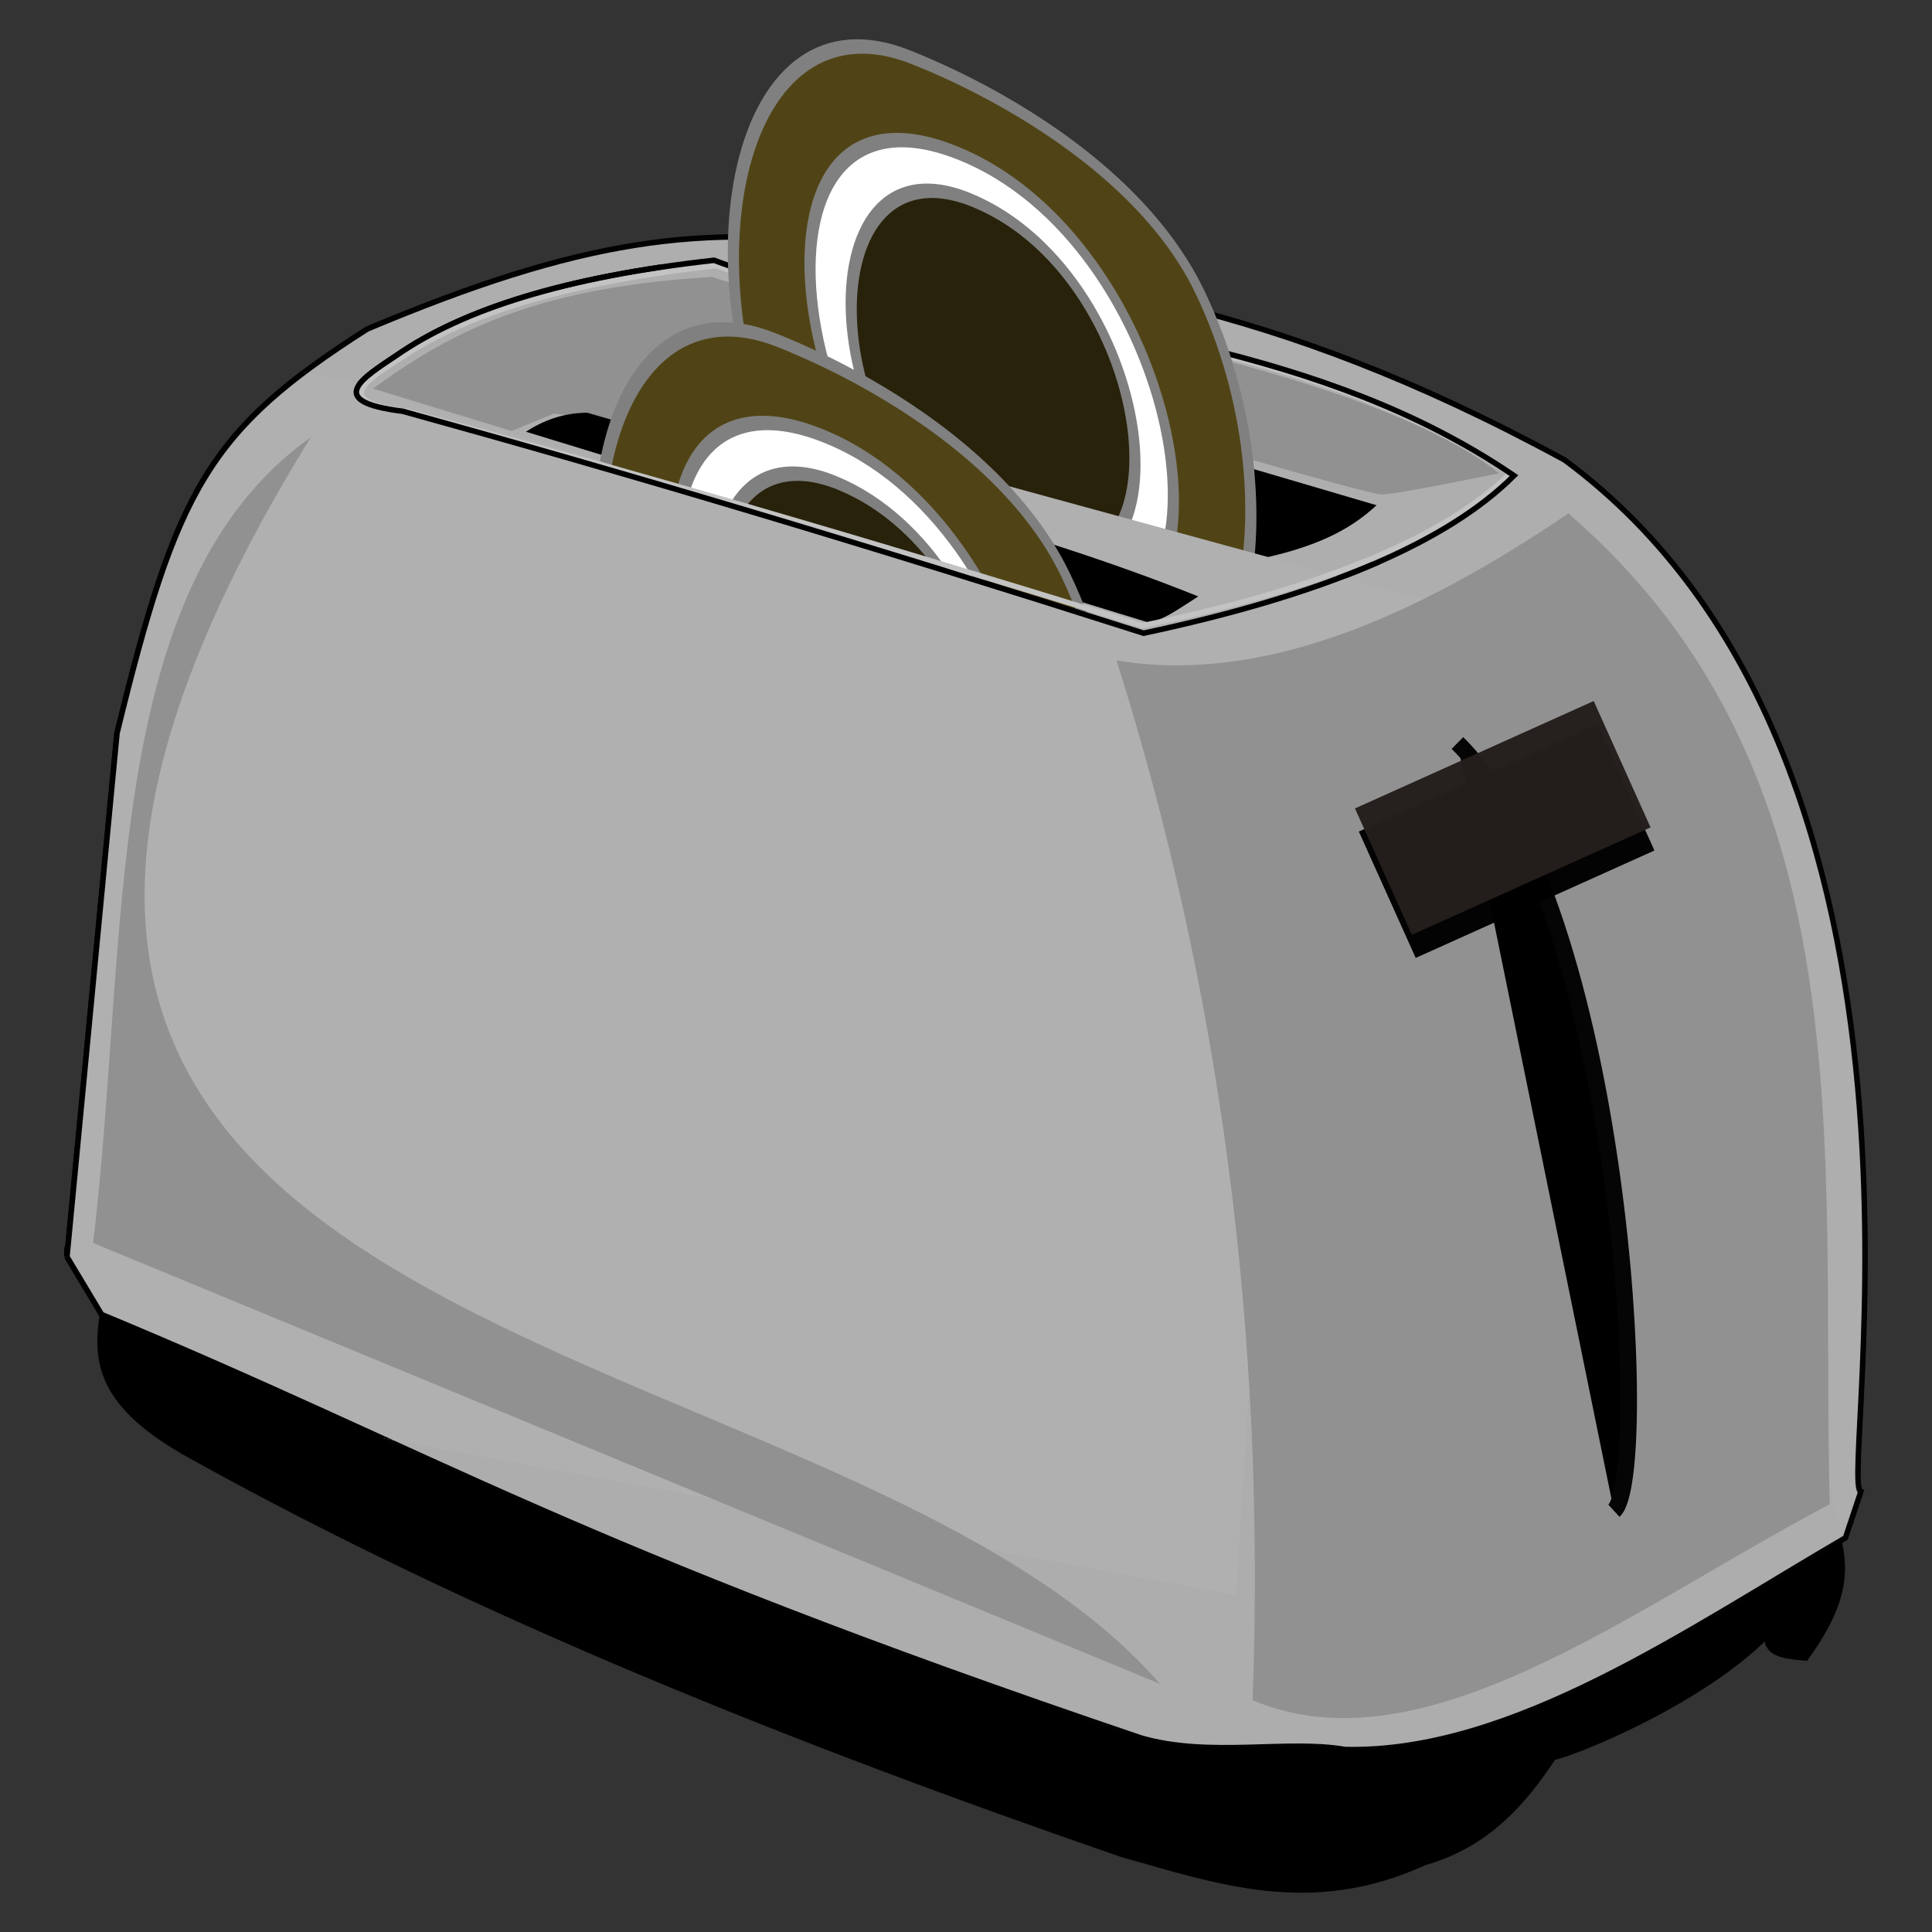 <?xml version="1.0" encoding="UTF-8" standalone="no"?>
<!-- Created with Inkscape (http://www.inkscape.org/) -->

<svg
   width="150mm"
   height="150mm"
   viewBox="0 0 150 150"
   version="1.1"
   id="svg1"
   xml:space="preserve"
   inkscape:version="1.4 (e7c3feb1, 2024-10-09)"
   sodipodi:docname="ghosts-toaster.svg"
   xmlns:inkscape="http://www.inkscape.org/namespaces/inkscape"
   xmlns:sodipodi="http://sodipodi.sourceforge.net/DTD/sodipodi-0.dtd"
   xmlns="http://www.w3.org/2000/svg"
   xmlns:svg="http://www.w3.org/2000/svg"><rect x="0" y="0" width="150" height="150" fill="#333333" stroke="none"/><sodipodi:namedview
     id="namedview1"
     pagecolor="#ffffff"
     bordercolor="#000000"
     borderopacity="0.25"
     inkscape:showpageshadow="2"
     inkscape:pageopacity="0.0"
     inkscape:pagecheckerboard="0"
     inkscape:deskcolor="#d1d1d1"
     inkscape:document-units="mm"
     inkscape:zoom="1"
     inkscape:cx="264"
     inkscape:cy="300.5"
     inkscape:window-width="1920"
     inkscape:window-height="942"
     inkscape:window-x="0"
     inkscape:window-y="25"
     inkscape:window-maximized="1"
     inkscape:current-layer="layer3" /><defs
     id="defs1"><clipPath
       clipPathUnits="userSpaceOnUse"
       id="clipPath2329"><path
         style="fill:#b0b0b0;stroke:none;stroke-width:0.265"
         d="M 79.475,80.71 83.318,91.965 140.968,110.908 111.457,124.085 43.512,99.927 58.336,81.259 Z"
         id="path2330"
         inkscape:label="clipOutline" /></clipPath><clipPath
       clipPathUnits="userSpaceOnUse"
       id="clipPath2331"><path
         style="display:inline;fill:#b0b0b0;stroke:none;stroke-width:0.265"
         d="M 79.475,80.71 83.318,91.965 140.968,110.908 111.457,124.085 43.512,99.927 58.336,81.259 Z"
         id="path2332"
         inkscape:label="clipOutline" /></clipPath><clipPath
       clipPathUnits="userSpaceOnUse"
       id="clipPath2336"><path
         style="display:inline;fill:#b0b0b0;stroke:none;stroke-width:0.265"
         d="M 56.964,95.397 130.399,118.869 126.006,189.696 13.863,169.107 21.825,89.22 Z"
         id="path2337"
         inkscape:label="clipShade"
         sodipodi:nodetypes="cccccc" /></clipPath></defs><g
     inkscape:label="Behind Toast"
     inkscape:groupmode="layer"
     id="layer1"
     transform="translate(-35.025,-68.916)"><path
       id="path4490"
       inkscape:connector-curvature="0"
       sodipodi:nodetypes="ccccccccc"
       style="stroke-width:1.06px"
       d="m 43.213,167.381 c -0.164,4.806 -3.464,9.388 6.874,14.945 21.765,12.057 46.294,21.904 72.031,30.785 7.405,2.06 14.666,4.699 23.612,0.598 4.81,-1.367 7.722,-4.631 10.162,-8.369 -2.176,1.191 9.8,-2.877 16.139,-8.966 0.286,1.308 1.848,1.34 3.288,1.494 5.428,-7.386 1.622,-9.495 2.092,-14.048 L 43.218,167.38 Z"
       inkscape:label="base" /><path
       id="path4488"
       inkscape:connector-curvature="0"
       sodipodi:nodetypes="ccccccccccc"
       style="opacity:0.98;fill:#b0b0b0;stroke:#000000;stroke-width:0.428px"
       d="m 40.224,166.491 2.69,4.483 c 25.752,10.694 36.58,17.944 80.698,32.877 5.307,1.541 11.346,0.113 15.841,0.897 12.942,0.307 26.653,-9.333 38.854,-16.438 l 1.196,-3.587 c -1.811,-0.465 8.831,-56.591 -23.014,-80.1 C 132.917,91.814 118.693,91.156 102.69,88.185 89.535,86.096 79.959,87.565 63.537,94.462 51.155,102.36 48.732,106.92 44.109,125.845 l -3.885,40.648 z"
       inkscape:label="mainToasterShade" /><path
       id="path4502"
       inkscape:connector-curvature="0"
       sodipodi:nodetypes="ccccc"
       style="stroke-width:1.06px"
       d="m 85.895,99.162 c 2.502,-1.81 6.142,-2.937 10.039,-3.91 17.056,4.297 31.352,8.595 45.967,12.891 -1.734,1.596 -4.07,3.083 -8.876,4.121 -17.443,-4.888 -32.467,-9.05 -47.13,-13.103 z"
       inkscape:label="backToastSlot" /><path
       id="path4508"
       inkscape:connector-curvature="0"
       sodipodi:nodetypes="cccccccsscccc"
       style="display:inline;fill:#919191;stroke-width:1.06"
       d="m 63.985,99.087 10.76,3.288 3.288,-1.345 7.622,1.046 4.334,-1.793 -5.081,-1.345 10.312,-4.035 c 0,0 18.381,4.633 23.164,5.828 4.782,1.196 22.715,6.575 23.911,6.575 1.196,0 9.116,-1.644 9.116,-1.644 -6.261,-5.02 -21.349,-9.874 -48.717,-14.496 -4.135,0.559 -8.269,0.672 -12.404,-0.747 -13.77,0.815 -20.356,4.332 -26.302,8.668 z"
       inkscape:label="topPanelRearShade" /><path
       id="path2325"
       sodipodi:nodetypes="ccccccc"
       style="display:inline;fill:none;stroke:#c3c3c3;stroke-width:0.418px"
       inkscape:connector-curvature="0"
       d="m 66.664,100.858 c -6.106,-0.739 -3.115,-2.476 -0.414,-4.231 5.001,-3.355 12.786,-5.827 24.402,-7.084 3.504,1.335 7.39,1.94 11.995,1.181 16.857,4.093 34.782,5.133 49.631,14.955 -5.125,4.979 -14.589,8.926 -28.538,11.807 -21.813,-6.771 -39.631,-11.935 -57.076,-16.628 z"
       inkscape:label="topPanelOutlineBack" /><path
       id="path2326"
       inkscape:connector-curvature="0"
       sodipodi:nodetypes="ccccccc"
       style="mix-blend-mode:normal;fill:none;stroke:#000000;stroke-width:0.428px"
       d="m 66.294,100.847 c -6.153,-0.766 -3.139,-2.566 -0.417,-4.384 5.04,-3.476 12.886,-6.038 24.591,-7.34 3.531,1.383 7.447,2.011 12.087,1.223 16.987,4.241 35.052,5.319 50.017,15.497 -5.165,5.159 -14.703,9.25 -28.759,12.234 -21.983,-7.016 -39.939,-12.368 -57.518,-17.23 z"
       inkscape:label="topPanelOutlineBack2" /></g><g
     inkscape:groupmode="layer"
     id="layer2"
     inkscape:label="Toast 1"
     style="display:inline"
     transform="translate(-35.025,-68.916)"><g
       id="g2306"
       transform="matrix(0.865,0.499,0,1.002,-41.332,-78.815)"
       inkscape:label="toast1"><path
         style="fill:#ffffff;stroke:none"
         d="m 173.643,72.624 c 21.713,-3.912 28.372,28.767 6.44,32.514 -20.69,3.535 -27.128,-28.787 -6.44,-32.514"
         id="path2312" /><path
         id="path2304"
         style="fill:#504416;stroke:#808080"
         d="m 178.341,66.512 c -3.053,0.019 -5.981,0.316 -8.377,0.693 -15.345,2.416 -20.476,26.075 -11.314,38.063 5.255,6.876 18.366,6.497 26.034,5.289 15.345,-2.416 20.476,-26.075 11.314,-38.063 -3.613,-4.727 -10.939,-6.025 -17.656,-5.983 z m -0.806,5.791 c 18.543,0.38 23.11,29.322 2.549,32.835 -20.69,3.535 -27.128,-28.787 -6.44,-32.514 1.357,-0.245 2.656,-0.346 3.892,-0.321 z" /><path
         style="fill:#28220b;stroke:#808080"
         d="m 175.483,75.549 c -15.381,2.227 -14.246,28.526 2.76,26.016 18.154,-2.68 14.185,-28.47 -2.76,-26.016 z"
         id="path2306" /></g></g><g
     inkscape:groupmode="layer"
     id="layer5"
     inkscape:label="Between Toast"
     transform="translate(-35.025,-68.916)"><path
       style="fill:#b0b0b0;stroke:none;stroke-width:0.265"
       d="m 92.899,101.073 57.659,15.761 -56.497,16.718 -7.1,-31.248 z"
       id="path2324"
       sodipodi:nodetypes="ccccc"
       inkscape:label="coverToast1" /><path
       id="path4504"
       inkscape:connector-curvature="0"
       sodipodi:nodetypes="ccccc"
       style="stroke-width:1.06px"
       d="m 75.855,102.437 c 1.337,-0.865 2.856,-1.457 4.755,-1.479 15.914,4.656 32.783,8.359 47.447,14.265 -1.365,0.855 -2.81,1.948 -3.91,2.008 L 75.852,102.433 Z"
       inkscape:label="frontToastSlot" /></g><g
     inkscape:groupmode="layer"
     id="layer3"
     inkscape:label="Toast 2"
     transform="translate(-35.025,-68.916)"><g
       id="g2340"
       transform="matrix(0.865,0.499,0,1.002,-51.764,-56.853)"
       inkscape:label="toast2"
       style="display:inline"><path
         style="fill:#ffffff;stroke:none"
         d="m 173.643,72.624 c 21.713,-3.912 28.372,28.767 6.44,32.514 -20.69,3.535 -27.128,-28.787 -6.44,-32.514"
         id="path2338" /><path
         id="path2339"
         style="fill:#504416;stroke:#808080"
         d="m 178.341,66.512 c -3.053,0.019 -5.981,0.316 -8.377,0.693 -15.345,2.416 -20.476,26.075 -11.314,38.063 5.255,6.876 18.366,6.497 26.034,5.289 15.345,-2.416 20.476,-26.075 11.314,-38.063 -3.613,-4.727 -10.939,-6.025 -17.656,-5.983 z m -0.806,5.791 c 18.543,0.38 23.11,29.322 2.549,32.835 -20.69,3.535 -27.128,-28.787 -6.44,-32.514 1.357,-0.245 2.656,-0.346 3.892,-0.321 z" /><path
         style="fill:#28220b;stroke:#808080"
         d="m 175.483,75.549 c -15.381,2.227 -14.246,28.526 2.76,26.016 18.154,-2.68 14.185,-28.47 -2.76,-26.016 z"
         id="path2340" /></g></g><g
     inkscape:groupmode="layer"
     id="layer4"
     inkscape:label="Above Toast"
     transform="translate(-35.025,-68.916)"><path
       id="path2333"
       inkscape:connector-curvature="0"
       sodipodi:nodetypes="ccccccccccc"
       style="display:inline;opacity:1;fill:#b0b0b0;stroke:#000000;stroke-width:0.428px"
       d="m 35.239,163.441 2.69,4.483 c 25.752,10.694 36.58,17.944 80.698,32.877 5.307,1.541 11.346,0.113 15.841,0.897 12.942,0.307 26.653,-9.333 38.854,-16.438 l 1.196,-3.587 c -1.811,-0.465 8.831,-56.591 -23.014,-80.1 C 127.932,88.764 113.708,88.107 97.705,85.136 84.549,83.046 74.973,84.516 58.551,91.412 46.17,99.311 43.747,103.87 39.124,122.795 l -3.885,40.648 z"
       inkscape:label="mainToasterShade"
       clip-path="url(#clipPath2336)"
       transform="translate(4.985,3.05)" /><path
       id="path4518"
       inkscape:connector-curvature="0"
       sodipodi:nodetypes="ccccc"
       style="fill:#919191;stroke-width:1.06px"
       d="m 121.712,120.191 c 7.982,25.239 11.602,52.113 10.567,80.733 13.293,5.602 29.4,-7.094 44.804,-15.217 -0.686,-27.669 2.997,-56.793 -20.289,-76.929 -12.191,8.269 -24.016,13.258 -35.083,11.413 z"
       inkscape:label="handlePanel" /><path
       id="path4528"
       inkscape:connector-curvature="0"
       sodipodi:nodetypes="cc"
       style="stroke:#050505;stroke-width:1.283"
       d="m 148.179,126.604 c 12.725,12.49 15.135,56.878 12.15,59.609"
       inkscape:label="handleSlot" /><rect
       id="rect4538"
       style="opacity:0.98;fill:#000000;stroke-width:1.06"
       transform="rotate(-24.227)"
       height="10.76"
       width="20.324"
       y="179.386"
       x="73.376"
       inkscape:label="handle2" /><rect
       id="rect4522"
       style="opacity:0.98;fill:#241f1c;stroke-width:1.06"
       transform="rotate(-24.227)"
       height="10.76"
       width="20.324"
       y="177.627"
       x="73.839"
       inkscape:label="handle" /><path
       id="path4520"
       inkscape:connector-curvature="0"
       sodipodi:nodetypes="cccc"
       style="fill:#919191;stroke-width:1.06px"
       d="m 59.159,102.861 c -16.456,11.697 -14.079,39.329 -16.908,62.558 l 82.846,34.237 C 99.086,169.828 14.204,175.658 59.154,102.859 Z"
       inkscape:label="frontPanelShade" /><path
       id="path4506"
       sodipodi:nodetypes="ccccccc"
       style="display:inline;fill:none;stroke:#c3c3c3;stroke-width:0.418px"
       inkscape:connector-curvature="0"
       d="m 61.679,97.808 c -6.106,-0.739 -3.115,-2.476 -0.414,-4.231 5.001,-3.355 12.786,-5.827 24.402,-7.084 3.504,1.335 7.39,1.94 11.995,1.181 16.857,4.093 34.782,5.133 49.631,14.955 -5.125,4.979 -14.589,8.926 -28.538,11.807 -21.813,-6.771 -39.631,-11.935 -57.076,-16.628 z"
       inkscape:label="topPanelOutline"
       clip-path="url(#clipPath2331)"
       transform="translate(4.985,3.05)" /><path
       id="path4500"
       inkscape:connector-curvature="0"
       sodipodi:nodetypes="ccccccc"
       style="display:inline;mix-blend-mode:normal;fill:none;stroke:#000000;stroke-width:0.428px"
       d="m 61.309,97.797 c -6.153,-0.766 -3.139,-2.566 -0.417,-4.384 5.04,-3.476 12.886,-6.038 24.591,-7.34 3.531,1.383 7.447,2.011 12.087,1.223 16.987,4.241 35.052,5.319 50.017,15.497 -5.165,5.159 -14.703,9.25 -28.759,12.234 C 96.845,108.012 78.889,102.66 61.31,97.797 Z"
       inkscape:label="topPanelOutline2"
       clip-path="url(#clipPath2329)"
       transform="translate(4.985,3.05)" /><path
       style="display:none;fill:#b0b0b0;stroke:none;stroke-width:0.265"
       d="M 79.475,80.71 83.318,91.965 140.968,110.908 111.457,124.085 43.512,99.927 58.336,81.259 Z"
       id="path2328"
       inkscape:label="clipOutline" /><path
       style="display:none;fill:#b0b0b0;stroke:none;stroke-width:0.265"
       d="m 56.964,95.397 73.71,22.236 2.608,91.416 -119.418,-39.943 7.961,-79.886 z"
       id="path2334"
       inkscape:label="clipShade" /></g></svg>

